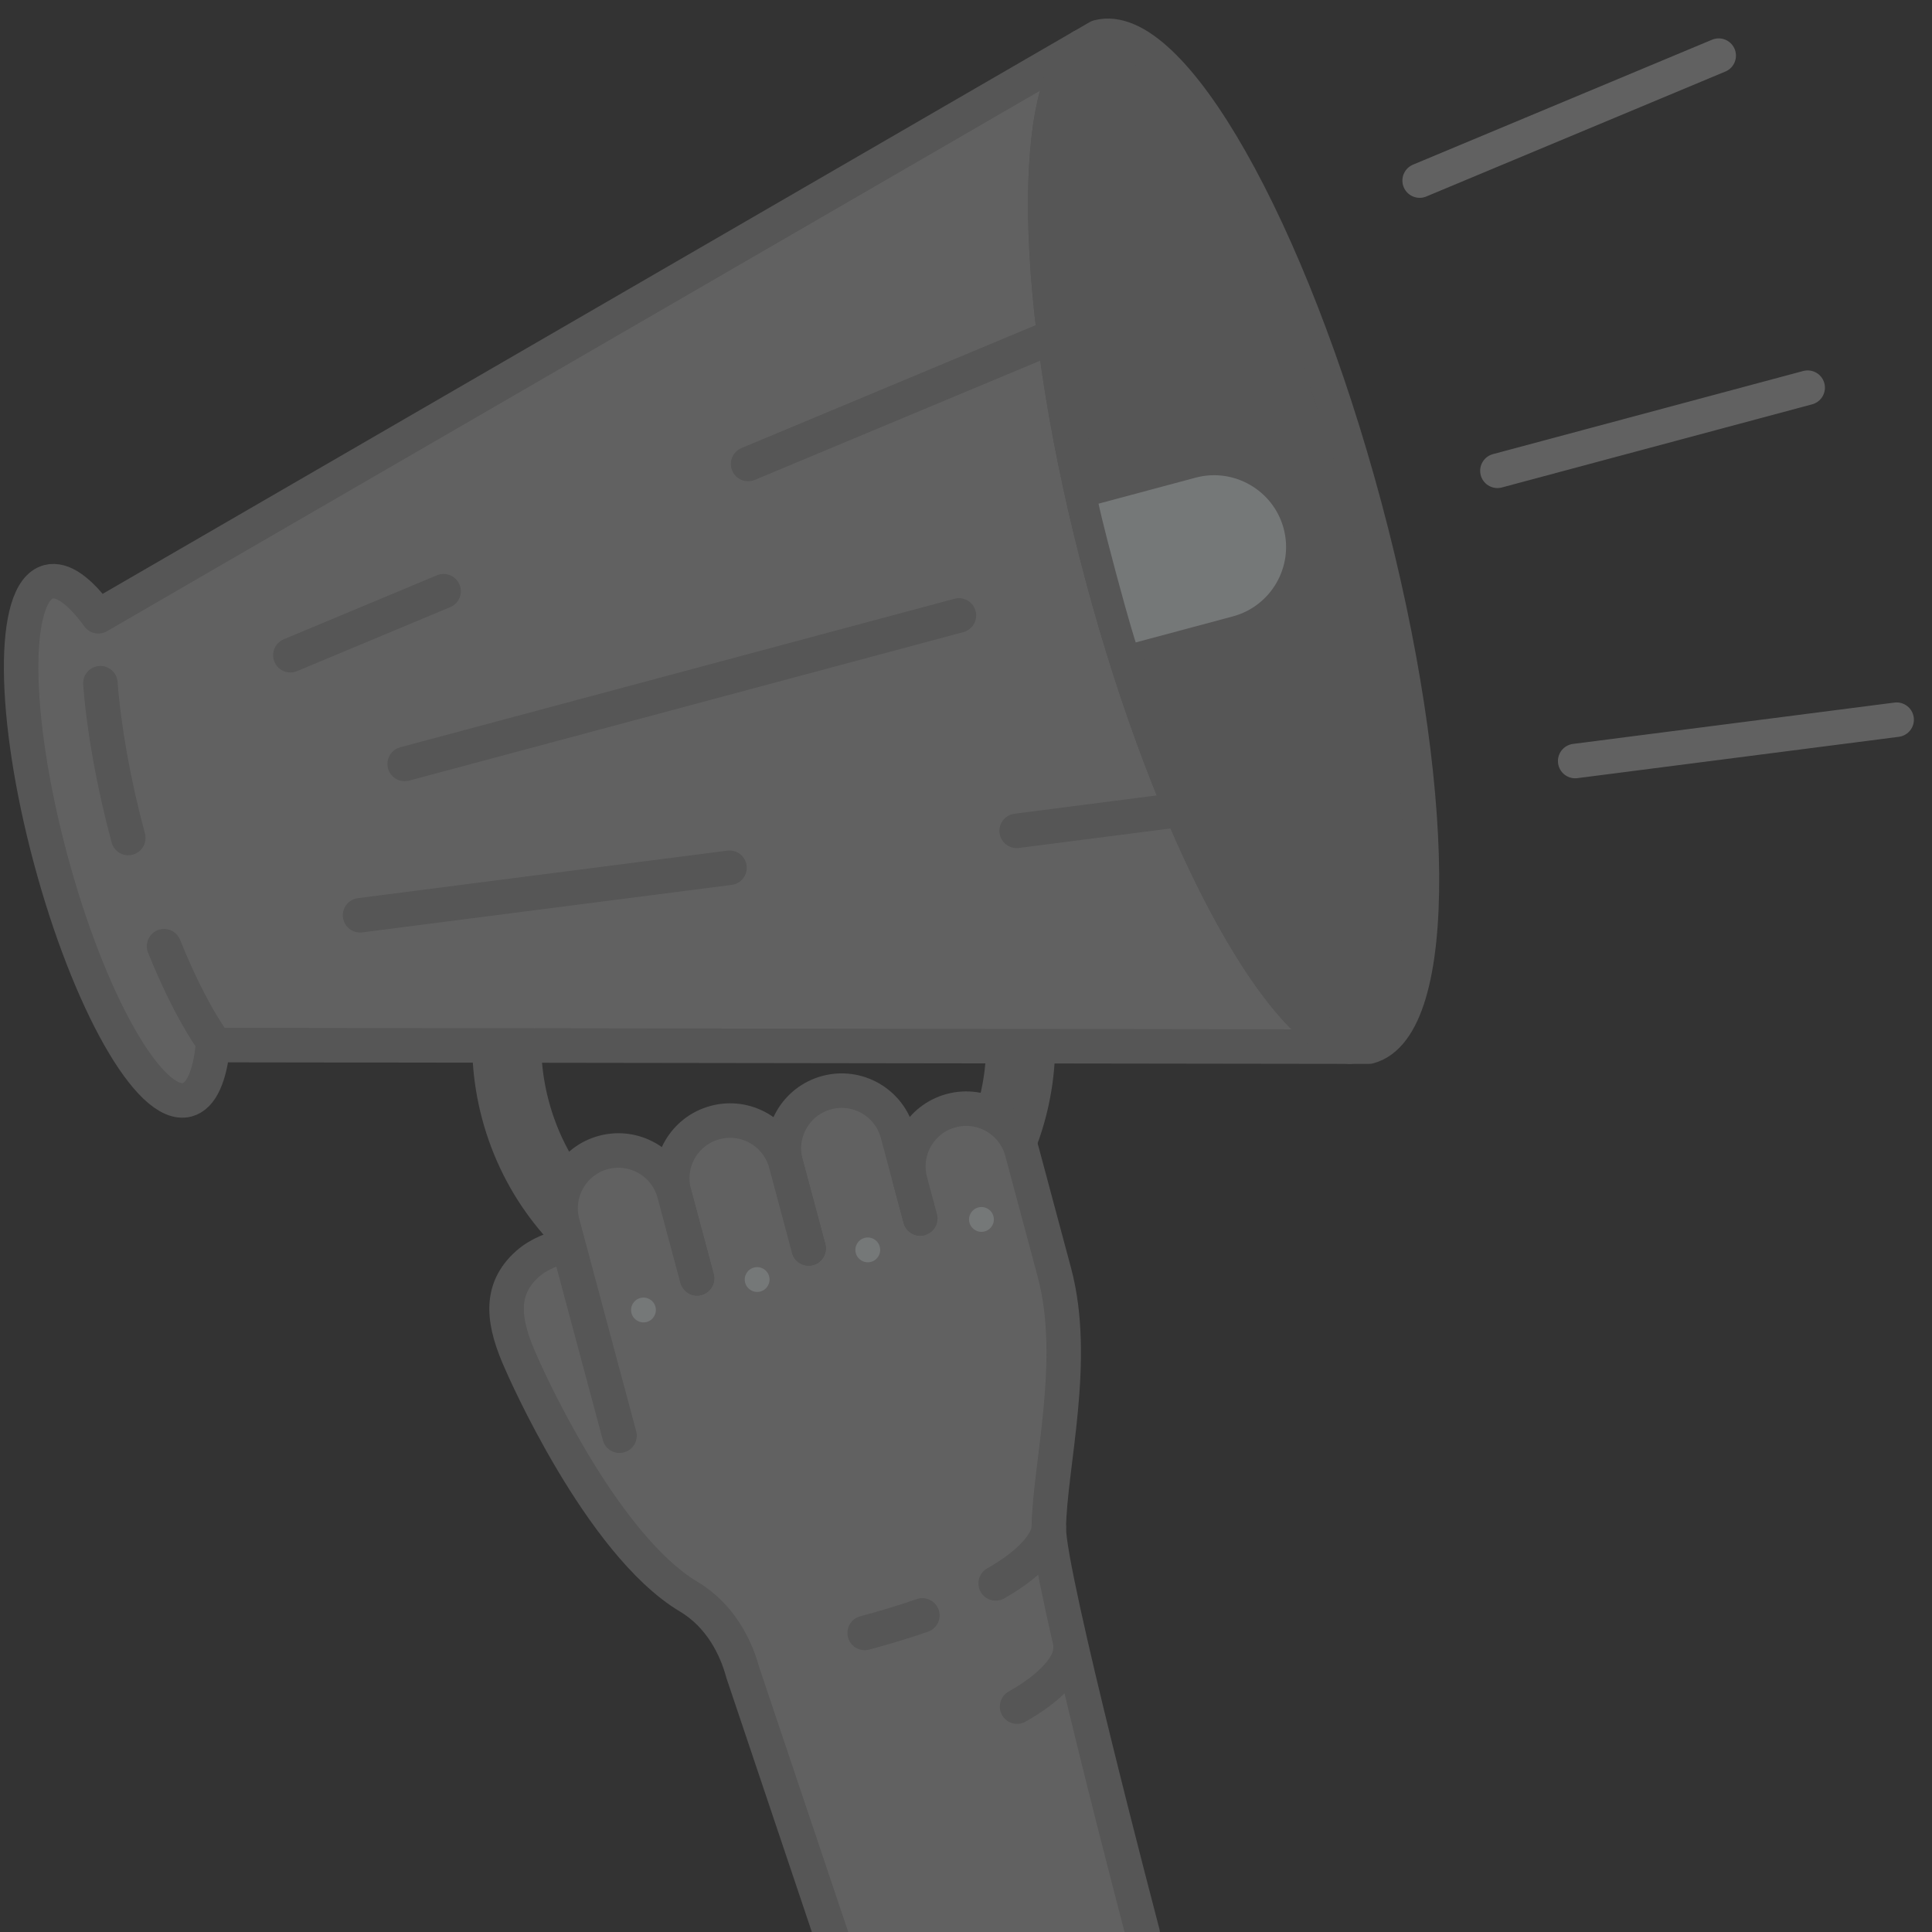 <?xml version="1.0" encoding="UTF-8"?>
<svg width="112px" height="112px" viewBox="0 0 112 112" version="1.1" xmlns="http://www.w3.org/2000/svg" xmlns:xlink="http://www.w3.org/1999/xlink">
    <rect x="0" y="0" width="112" height="112" fill="#333333" stroke="none"/>
    <!-- Generator: Sketch 50.2 (55047) - http://www.bohemiancoding.com/sketch -->
    <title>Artboard</title>
    <desc>Created with Sketch.</desc>
    <defs></defs>
    <g id="Artboard" stroke="none" stroke-width="1" fill="none" fill-rule="evenodd" opacity="0.35">
        <g id="Page-1" transform="translate(60, 58) rotate(-15) translate(-60, -58) translate(7, 4)">
            <path d="M52.056,52.346 C52.056,60.573 45.387,67.242 37.16,67.242 C28.934,67.242 22.265,60.573 22.265,52.346 C22.265,44.119 28.934,37.45 37.16,37.45 C45.387,37.45 52.056,44.119 52.056,52.346 Z" id="Stroke-1" stroke="#979797" stroke-width="4" stroke-linecap="round" stroke-linejoin="round"></path>
            <g id="Group-6" transform="translate(0, 0.848)">
                <path d="M6.301,43.314 C5.662,45.007 4.885,45.993 4.038,45.993 C1.804,45.993 0,39.025 0,30.449 C0,21.858 1.804,14.905 4.038,14.905 C4.885,14.905 5.662,15.891 6.315,17.584 L69.919,0.444 C66.088,2.47 63.132,15.127 63.132,30.449 C63.132,45.757 66.088,58.414 69.919,60.454 L6.301,43.314" id="Fill-3" fill="#B8B8B8"></path>
                <path d="M6.301,43.314 C5.662,45.007 4.885,45.993 4.038,45.993 C1.804,45.993 0,39.025 0,30.449 C0,21.858 1.804,14.905 4.038,14.905 C4.885,14.905 5.662,15.891 6.315,17.584 L69.919,0.444 C66.088,2.47 63.132,15.127 63.132,30.449 C63.132,45.757 66.088,58.414 69.919,60.454 L6.301,43.314" id="Stroke-5" stroke="#979797" stroke-width="2" stroke-linecap="round" stroke-linejoin="round"></path>
            </g>
            <path d="M78.871,31.297 C78.871,48.021 75.347,61.593 71.001,61.593 L69.919,61.302 C66.088,59.262 63.133,46.605 63.133,31.297 C63.133,15.975 66.088,3.318 69.919,1.292 L71.001,1.001 C75.347,1.001 78.871,14.56 78.871,31.297" id="Fill-7" fill="#979797"></path>
            <path d="M78.871,31.297 C78.871,48.021 75.347,61.593 71.001,61.593 L69.919,61.302 C66.088,59.262 63.133,46.605 63.133,31.297 C63.133,15.975 66.088,3.318 69.919,1.292 L71.001,1.001 C75.347,1.001 78.871,14.56 78.871,31.297 Z" id="Stroke-9" stroke="#979797" stroke-width="2" stroke-linecap="round" stroke-linejoin="round"></path>
            <path d="M74.005,31.297 C74.005,33.601 72.131,35.461 69.841,35.461 L64.012,35.461 C64.012,35.461 63.949,34.432 63.949,31.297 C63.949,28.162 64.012,27.133 64.012,27.133 L69.841,27.133 C72.131,27.133 74.005,29.007 74.005,31.297" id="Fill-11" fill="#F2F8FA"></path>
            <g id="Group-16" transform="translate(16, 21.848)">
                <path d="M10.024,0.36 L0.485,1.645" id="Fill-13" fill="#A5D9E4"></path>
                <path d="M10.024,0.36 L0.485,1.645" id="Stroke-15" stroke="#979797" stroke-width="2" stroke-linecap="round" stroke-linejoin="round"></path>
            </g>
            <g id="Group-20" transform="translate(44, 16.848)">
                <path d="M20.051,0.237 L0.985,2.806" id="Fill-17" fill="#E2EFF3"></path>
                <path d="M20.051,0.237 L0.985,2.806" id="Stroke-19" stroke="#979797" stroke-width="2" stroke-linecap="round" stroke-linejoin="round"></path>
            </g>
            <g id="Group-24" transform="translate(21, 30.848)">
                <path d="M33.518,0.449 L0.254,0.449" id="Fill-21" fill="#E2EFF3"></path>
                <path d="M33.518,0.449 L0.254,0.449" id="Stroke-23" stroke="#979797" stroke-width="2" stroke-linecap="round" stroke-linejoin="round"></path>
            </g>
            <g id="Group-28" transform="translate(16, 38.848)">
                <path d="M21.886,3.136 L0.485,0.253" id="Fill-25" fill="#E2EFF3"></path>
                <path d="M21.886,3.136 L0.485,0.253" id="Stroke-27" stroke="#979797" stroke-width="2" stroke-linecap="round" stroke-linejoin="round"></path>
            </g>
            <g id="Group-32" transform="translate(54, 43.848)">
                <path d="M10.051,1.661 L0.518,0.377" id="Fill-29" fill="#E2EFF3"></path>
                <path d="M10.051,1.661 L0.518,0.377" id="Stroke-31" stroke="#979797" stroke-width="2" stroke-linecap="round" stroke-linejoin="round"></path>
            </g>
            <g id="Group-36" transform="translate(4, 21.848)">
                <path d="M0.665,9.449 C0.665,6.054 0.947,2.916 1.426,0.361" id="Fill-33" fill="#E2EFF3"></path>
                <path d="M0.665,9.449 C0.665,6.054 0.947,2.916 1.426,0.361" id="Stroke-35" stroke="#979797" stroke-width="2" stroke-linecap="round" stroke-linejoin="round"></path>
            </g>
            <g id="Group-40" transform="translate(5, 37.848)">
                <path d="M1.421,6.276 C0.83,4.714 0.353,2.563 0.045,0.044" id="Fill-37" fill="#E2EFF3"></path>
                <path d="M1.421,6.276 C0.83,4.714 0.353,2.563 0.045,0.044" id="Stroke-39" stroke="#979797" stroke-width="2" stroke-linecap="round" stroke-linejoin="round"></path>
            </g>
            <g id="Group-44" transform="translate(86, 10.848)">
                <path d="M19.461,0.502 L0.841,3.011" id="Fill-41" fill="#E2EFF3"></path>
                <path d="M19.461,0.502 L0.841,3.011" id="Stroke-43" stroke="#B8B8B8" stroke-width="2" stroke-linecap="round" stroke-linejoin="round"></path>
            </g>
            <g id="Group-48" transform="translate(86, 30.848)">
                <path d="M19.461,0.429 L0.841,0.429" id="Fill-45" fill="#E2EFF3"></path>
                <path d="M19.461,0.429 L0.841,0.429" id="Stroke-47" stroke="#B8B8B8" stroke-width="2" stroke-linecap="round" stroke-linejoin="round"></path>
            </g>
            <g id="Group-52" transform="translate(86, 47.848)">
                <path d="M19.461,3.356 L0.841,0.848" id="Fill-49" fill="#E2EFF3"></path>
                <path d="M19.461,3.356 L0.841,0.848" id="Stroke-51" stroke="#B8B8B8" stroke-width="2" stroke-linecap="round" stroke-linejoin="round"></path>
            </g>
            <polygon id="Fill-53" fill="#B8B8B8" points="45.861 60.285 44.242 107.85 27.722 107.85 26.43 83.445 24.806 83.445 24.806 81.324 23.984 81.324 23.984 67.713 26.43 67.713 26.43 60.285"></polygon>
            <g id="Group-58" transform="translate(36, 55.848)">
                <path d="M0.605,8.638 L0.605,3.536 C0.605,1.685 2.105,0.186 3.956,0.186 C5.805,0.186 7.305,1.685 7.305,3.536 L7.305,8.638" id="Fill-55" fill="#B8B8B8"></path>
                <path d="M0.605,8.638 L0.605,3.536 C0.605,1.685 2.105,0.186 3.956,0.186 C5.805,0.186 7.305,1.685 7.305,3.536 L7.305,8.638" id="Stroke-57" stroke="#979797" stroke-width="2" stroke-linecap="round" stroke-linejoin="round"></path>
            </g>
            <g id="Group-62" transform="translate(29, 55.848)">
                <path d="M0.905,8.638 L0.905,3.536 C0.905,1.685 2.405,0.186 4.256,0.186 C6.105,0.186 7.605,1.685 7.605,3.536 L7.605,8.638" id="Fill-59" fill="#B8B8B8"></path>
                <path d="M0.905,8.638 L0.905,3.536 C0.905,1.685 2.405,0.186 4.256,0.186 C6.105,0.186 7.605,1.685 7.605,3.536 L7.605,8.638" id="Stroke-61" stroke="#979797" stroke-width="2" stroke-linecap="round" stroke-linejoin="round"></path>
            </g>
            <g id="Group-66" transform="translate(18, 59.848)">
                <path d="M9.846,48 L8.555,27.412 C8.555,25.936 8.173,23.894 6.671,22.347 C2.459,18.01 0.808,6.82 0.808,6.82 C0.366,4.206 0.6,2.313 2.63,1.289 C3.392,0.904 4.417,0.779 5.204,0.879" id="Fill-63" fill="#B8B8B8"></path>
                <path d="M9.846,48 L8.555,27.412 C8.555,25.936 8.173,23.894 6.671,22.347 C2.459,18.01 0.808,6.82 0.808,6.82 C0.366,4.206 0.6,2.313 2.63,1.289 C3.392,0.904 4.417,0.779 5.204,0.879" id="Stroke-65" stroke="#979797" stroke-width="2" stroke-linecap="round" stroke-linejoin="round"></path>
            </g>
            <g id="Group-70" transform="translate(23, 55.848)">
                <path d="M0.205,16.288 L0.204,9.416 L0.204,3.537 C0.204,1.686 1.704,0.186 3.555,0.186 C5.404,0.186 6.904,1.686 6.904,3.537 L6.904,8.639" id="Fill-67" fill="#B8B8B8"></path>
                <path d="M0.205,16.288 L0.204,9.416 L0.204,3.537 C0.204,1.686 1.704,0.186 3.555,0.186 C5.404,0.186 6.904,1.686 6.904,3.537 L6.904,8.639" id="Stroke-69" stroke="#979797" stroke-width="2" stroke-linecap="round" stroke-linejoin="round"></path>
            </g>
            <g id="Group-74" transform="translate(43, 58.848)">
                <path d="M0.305,5.638 L0.305,3.412 C0.305,1.562 1.805,0.062 3.656,0.062 C5.505,0.062 7.005,1.562 7.005,3.412 L7.005,10.672 C7.005,15.938 3.836,21.432 2.861,24.884 C2.131,27.467 2.035,49 2.035,49" id="Fill-71" fill="#B8B8B8"></path>
                <path d="M0.305,5.638 L0.305,3.412 C0.305,1.562 1.805,0.062 3.656,0.062 C5.505,0.062 7.005,1.562 7.005,3.412 L7.005,10.672 C7.005,15.938 3.836,21.432 2.861,24.884 C2.131,27.467 2.035,49 2.035,49" id="Stroke-73" stroke="#979797" stroke-width="2" stroke-linecap="round" stroke-linejoin="round"></path>
            </g>
            <path d="M27.152,65.456 C27.152,65.853 26.83,66.175 26.432,66.175 C26.036,66.175 25.714,65.853 25.714,65.456 C25.714,65.059 26.036,64.737 26.432,64.737 C26.83,64.737 27.152,65.059 27.152,65.456" id="Fill-75" fill="#F2F8FA"></path>
            <path d="M33.974,65.456 C33.974,65.853 33.652,66.175 33.255,66.175 C32.858,66.175 32.536,65.853 32.536,65.456 C32.536,65.059 32.858,64.737 33.255,64.737 C33.652,64.737 33.974,65.059 33.974,65.456" id="Fill-77" fill="#F2F8FA"></path>
            <path d="M40.613,65.456 C40.613,65.853 40.292,66.175 39.894,66.175 C39.497,66.175 39.176,65.853 39.176,65.456 C39.176,65.059 39.497,64.737 39.894,64.737 C40.292,64.737 40.613,65.059 40.613,65.456" id="Fill-79" fill="#F2F8FA"></path>
            <path d="M47.436,65.456 C47.436,65.853 47.114,66.175 46.716,66.175 C46.32,66.175 45.998,65.853 45.998,65.456 C45.998,65.059 46.32,64.737 46.716,64.737 C47.114,64.737 47.436,65.059 47.436,65.456" id="Fill-81" fill="#F2F8FA"></path>
            <g id="Group-86" transform="translate(33, 85.848)">
                <path d="M4.465,0.895 C3.433,0.969 2.275,1.011 0.974,1.011" id="Fill-83" fill="#E2EFF3"></path>
                <path d="M4.465,0.895 C3.433,0.969 2.275,1.011 0.974,1.011" id="Stroke-85" stroke="#979797" stroke-width="2" stroke-linecap="round" stroke-linejoin="round"></path>
            </g>
            <g id="Group-90" transform="translate(42, 82.848)">
                <path d="M3.861,0.884 C3.861,0.884 3.583,2.276 0.053,3.202" id="Fill-87" fill="#E2EFF3"></path>
                <path d="M3.861,0.884 C3.861,0.884 3.583,2.276 0.053,3.202" id="Stroke-89" stroke="#979797" stroke-width="2" stroke-linecap="round" stroke-linejoin="round"></path>
            </g>
            <g id="Group-94" transform="translate(41, 90.848)">
                <path d="M4.211,0.105 C4.211,0.105 3.933,1.497 0.402,2.423" id="Fill-91" fill="#E2EFF3"></path>
                <path d="M4.211,0.105 C4.211,0.105 3.933,1.497 0.402,2.423" id="Stroke-93" stroke="#979797" stroke-width="2" stroke-linecap="round" stroke-linejoin="round"></path>
            </g>
        </g>
    </g>
</svg>